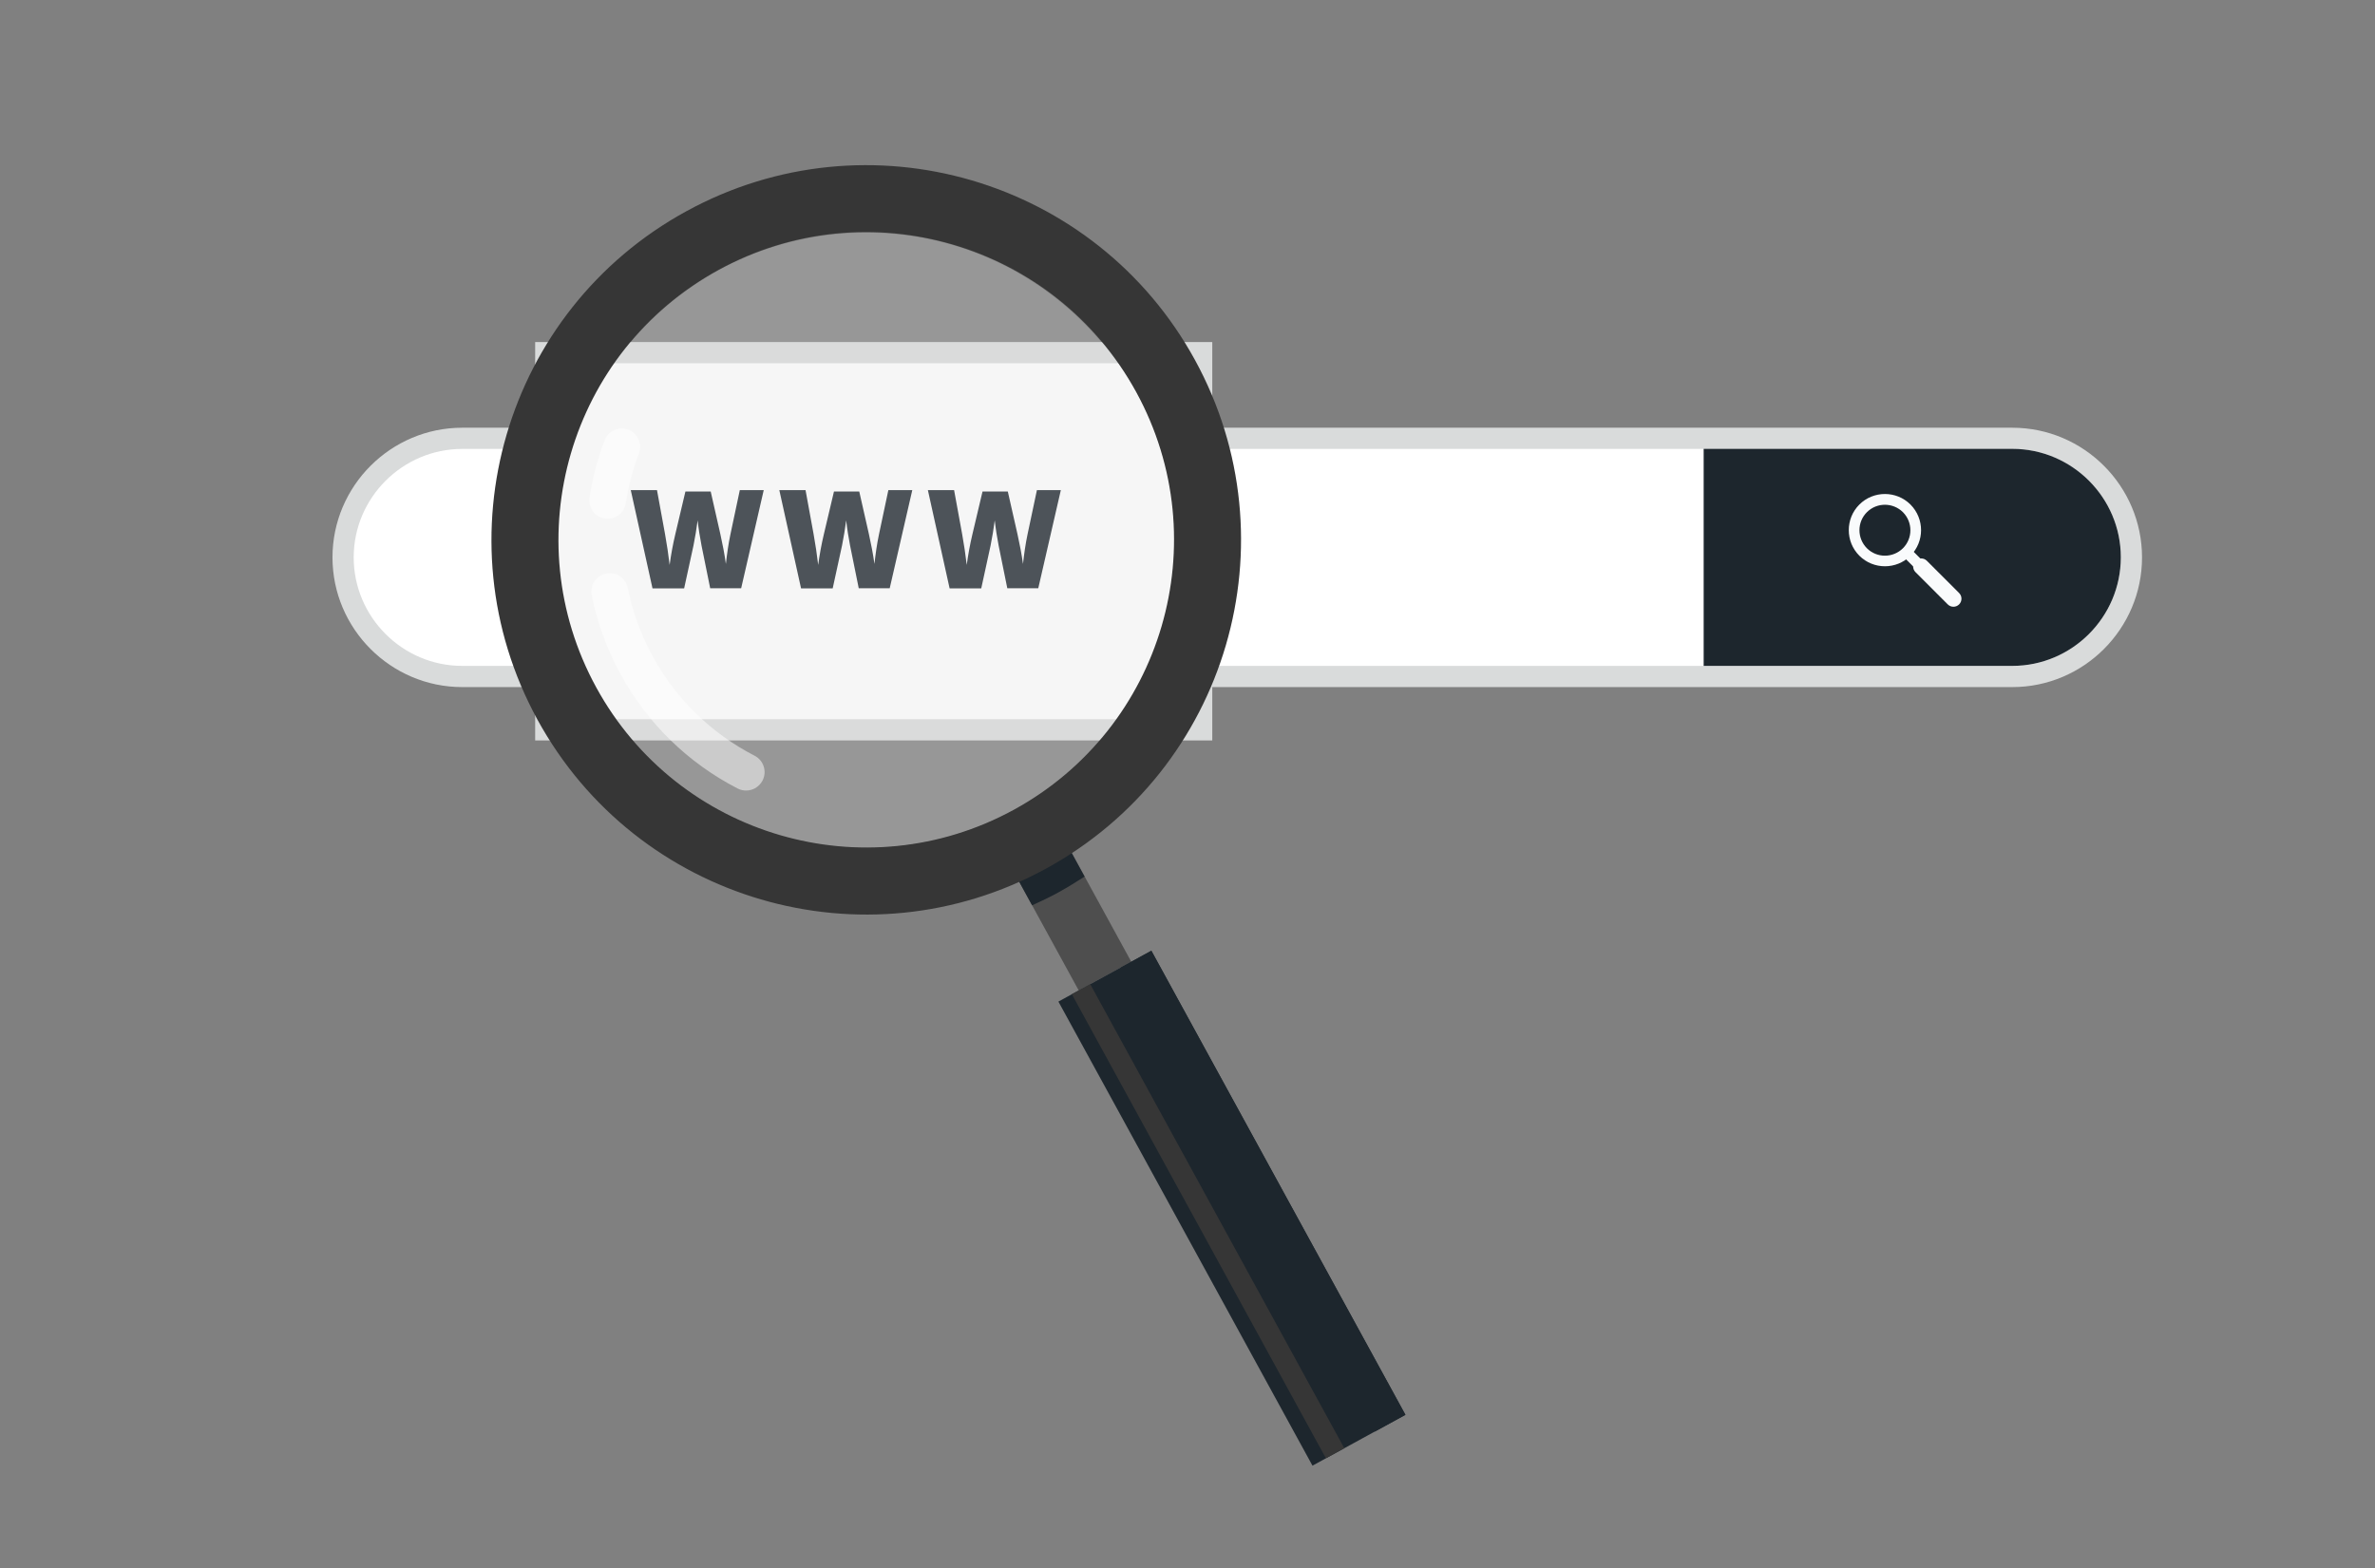 <svg xmlns="http://www.w3.org/2000/svg" xmlns:xlink="http://www.w3.org/1999/xlink" id="Layer_1" x="0px" y="0px" viewBox="0 0 279.94 184.9" style="enable-background:new 0 0 279.94 184.9;" xml:space="preserve"><rect x="0" y="0" width="279.94" height="184.9" fill="#808080" stroke="none"/><style type="text/css">	.st0{fill:none;}	.st1{fill:none;stroke:#D9DBDB;stroke-width:5;stroke-miterlimit:10;}	.st2{fill:#FFFFFF;}	.st3{fill:#1D262D;}	.st4{fill:#F9FBFC;}	.st5{fill:#4E4E4E;}	.st6{opacity:0.5;}	.st7{opacity:0.5;fill:#FFFFFF;}	.st8{fill:#363636;}</style><rect class="st0" width="279.94" height="184.9"></rect><g>	<g>		<path class="st1" d="M237.19,78.51H54.48c-7.04,0-12.79-5.76-12.79-12.79l0,0c0-7.04,5.76-12.79,12.79-12.79h182.71   c7.04,0,12.79,5.76,12.79,12.79l0,0C249.98,72.75,244.23,78.51,237.19,78.51z"></path>		<path class="st2" d="M237.19,78.51H54.48c-7.04,0-12.79-5.76-12.79-12.79l0,0c0-7.04,5.76-12.79,12.79-12.79h182.71   c7.04,0,12.79,5.76,12.79,12.79l0,0C249.98,72.75,244.23,78.51,237.19,78.51z"></path>		<path class="st3" d="M237.19,78.51h-36.38V52.92h36.38c7.04,0,12.79,5.76,12.79,12.79l0,0C249.98,72.75,244.23,78.51,237.19,78.51   z"></path>		<g>			<path class="st4" d="M225.19,65.52c-1.66,1.66-4.37,1.66-6.03,0c-1.66-1.66-1.66-4.37,0-6.03c1.66-1.66,4.37-1.66,6.03,0    C226.85,61.16,226.85,63.86,225.19,65.52z M220.05,60.39c-1.17,1.17-1.17,3.07,0,4.25c1.17,1.17,3.07,1.17,4.25,0    c1.17-1.17,1.17-3.07,0-4.25C223.12,59.22,221.22,59.22,220.05,60.39z"></path>							<rect x="224.85" y="64.77" transform="matrix(0.707 -0.707 0.707 0.707 19.495 178.714)" class="st4" width="1.26" height="2.11"></rect>			<path class="st4" d="M230.92,71.26c-0.37,0.37-0.97,0.37-1.34,0l-3.8-3.8c-0.37-0.37-0.37-0.97,0-1.34    c0.37-0.37,0.97-0.37,1.34,0l3.8,3.8C231.29,70.29,231.29,70.89,230.92,71.26z"></path>		</g>	</g>	<g>		<g>			<rect x="65.58" y="42.83" class="st1" width="74.81" height="41.97"></rect>			<rect x="65.58" y="42.83" class="st2" width="74.81" height="41.97"></rect>		</g>		<g>			<path class="st3" d="M87.36,69.36h-3.65l-1.02-5.03c-0.19-0.98-0.35-1.98-0.46-2.98c-0.13,1-0.29,1.98-0.49,2.97l-1.1,5.05h-3.73    l-2.56-11.58h3.09l0.95,5.19c0.22,1.22,0.4,2.43,0.54,3.63c0.16-1.21,0.38-2.4,0.67-3.63l1.19-5.03h2.98l1.14,5.03    c0.27,1.21,0.49,2.35,0.65,3.51c0.13-1.17,0.29-2.33,0.54-3.51l1.1-5.19h2.82L87.36,69.36z"></path>			<path class="st3" d="M104.87,69.36h-3.65l-1.02-5.03c-0.19-0.98-0.35-1.98-0.46-2.98c-0.13,1-0.29,1.98-0.49,2.97l-1.1,5.05    h-3.73l-2.56-11.58h3.09l0.95,5.19c0.22,1.22,0.4,2.43,0.54,3.63c0.16-1.21,0.38-2.4,0.67-3.63l1.19-5.03h2.98l1.14,5.03    c0.27,1.21,0.49,2.35,0.65,3.51c0.13-1.17,0.29-2.33,0.54-3.51l1.1-5.19h2.82L104.87,69.36z"></path>			<path class="st3" d="M122.38,69.36h-3.65l-1.02-5.03c-0.19-0.98-0.35-1.98-0.46-2.98c-0.13,1-0.29,1.98-0.49,2.97l-1.1,5.05    h-3.73l-2.56-11.58h3.09l0.95,5.19c0.22,1.22,0.4,2.43,0.54,3.63c0.16-1.21,0.38-2.4,0.67-3.63l1.19-5.03h2.98l1.14,5.03    c0.27,1.21,0.49,2.35,0.65,3.51c0.13-1.17,0.29-2.33,0.54-3.51l1.1-5.19h2.82L122.38,69.36z"></path>		</g>	</g>	<g>		<g>							<rect x="121.69" y="95.37" transform="matrix(0.877 -0.48 0.48 0.877 -35.461 73.076)" class="st5" width="7.06" height="21.07"></rect>			<path class="st3" d="M127.84,103.35l-3.8-6.95c-0.97,0.66-1.97,1.27-3.01,1.85s-2.11,1.08-3.18,1.54l3.8,6.95    c1.07-0.48,2.13-0.99,3.17-1.56C125.86,104.6,126.86,103.99,127.84,103.35z"></path>			<g class="st6">				<defs>											<ellipse id="SVGID_1_" transform="matrix(0.999 -0.045 0.045 0.999 -2.786 4.704)" class="st6" cx="102.1" cy="63.65" rx="36.27" ry="36.27"></ellipse>				</defs>				<use xlink:href="#SVGID_1_" style="overflow:visible;fill:#DADADA;"></use>				<clipPath id="SVGID_2_">					<use xlink:href="#SVGID_1_" style="overflow:visible;"></use>				</clipPath>			</g>			<path class="st7" d="M72.67,60.9c-0.4,0.22-0.88,0.32-1.37,0.24c-1.19-0.18-2-1.29-1.82-2.48c0.35-2.3,0.95-4.57,1.78-6.75    c0.43-1.12,1.68-1.69,2.8-1.26c1.12,0.43,1.69,1.68,1.26,2.8c-0.72,1.89-1.24,3.87-1.55,5.87C73.67,60.01,73.24,60.58,72.67,60.9    z"></path>			<path class="st7" d="M88.99,92.94c-0.61,0.33-1.37,0.37-2.04,0.03c-5.86-3.02-10.64-7.68-13.81-13.48    c-1.6-2.93-2.75-6.06-3.4-9.31c-0.24-1.18,0.52-2.32,1.7-2.56c1.18-0.24,2.32,0.52,2.56,1.7c0.57,2.82,1.56,5.54,2.95,8.08    c2.75,5.03,6.9,9.08,11.99,11.7c1.07,0.55,1.49,1.86,0.94,2.93C89.67,92.43,89.35,92.74,88.99,92.94z"></path>			<path class="st8" d="M80.91,24.9C59.51,36.6,51.65,63.44,63.35,84.85c11.71,21.4,38.54,29.26,59.95,17.56    c21.4-11.71,29.26-38.54,17.56-59.95C129.15,21.05,102.31,13.19,80.91,24.9z M119.51,95.47c-17.57,9.61-39.61,3.16-49.23-14.42    c-9.61-17.57-3.16-39.61,14.42-49.23c17.57-9.61,39.61-3.16,49.23,14.42C143.54,63.82,137.08,85.86,119.51,95.47z"></path>							<rect x="138.99" y="111.32" transform="matrix(0.877 -0.48 0.48 0.877 -50.574 87.177)" class="st3" width="12.49" height="62.39"></rect>							<rect x="141.19" y="112.86" transform="matrix(0.877 -0.48 0.48 0.877 -51.658 86.013)" class="st8" width="2.47" height="62.39"></rect>							<rect x="146.86" y="109.31" transform="matrix(0.877 -0.48 0.48 0.877 -49.157 88.698)" class="st3" width="4.11" height="62.39"></rect>		</g>	</g></g></svg>
